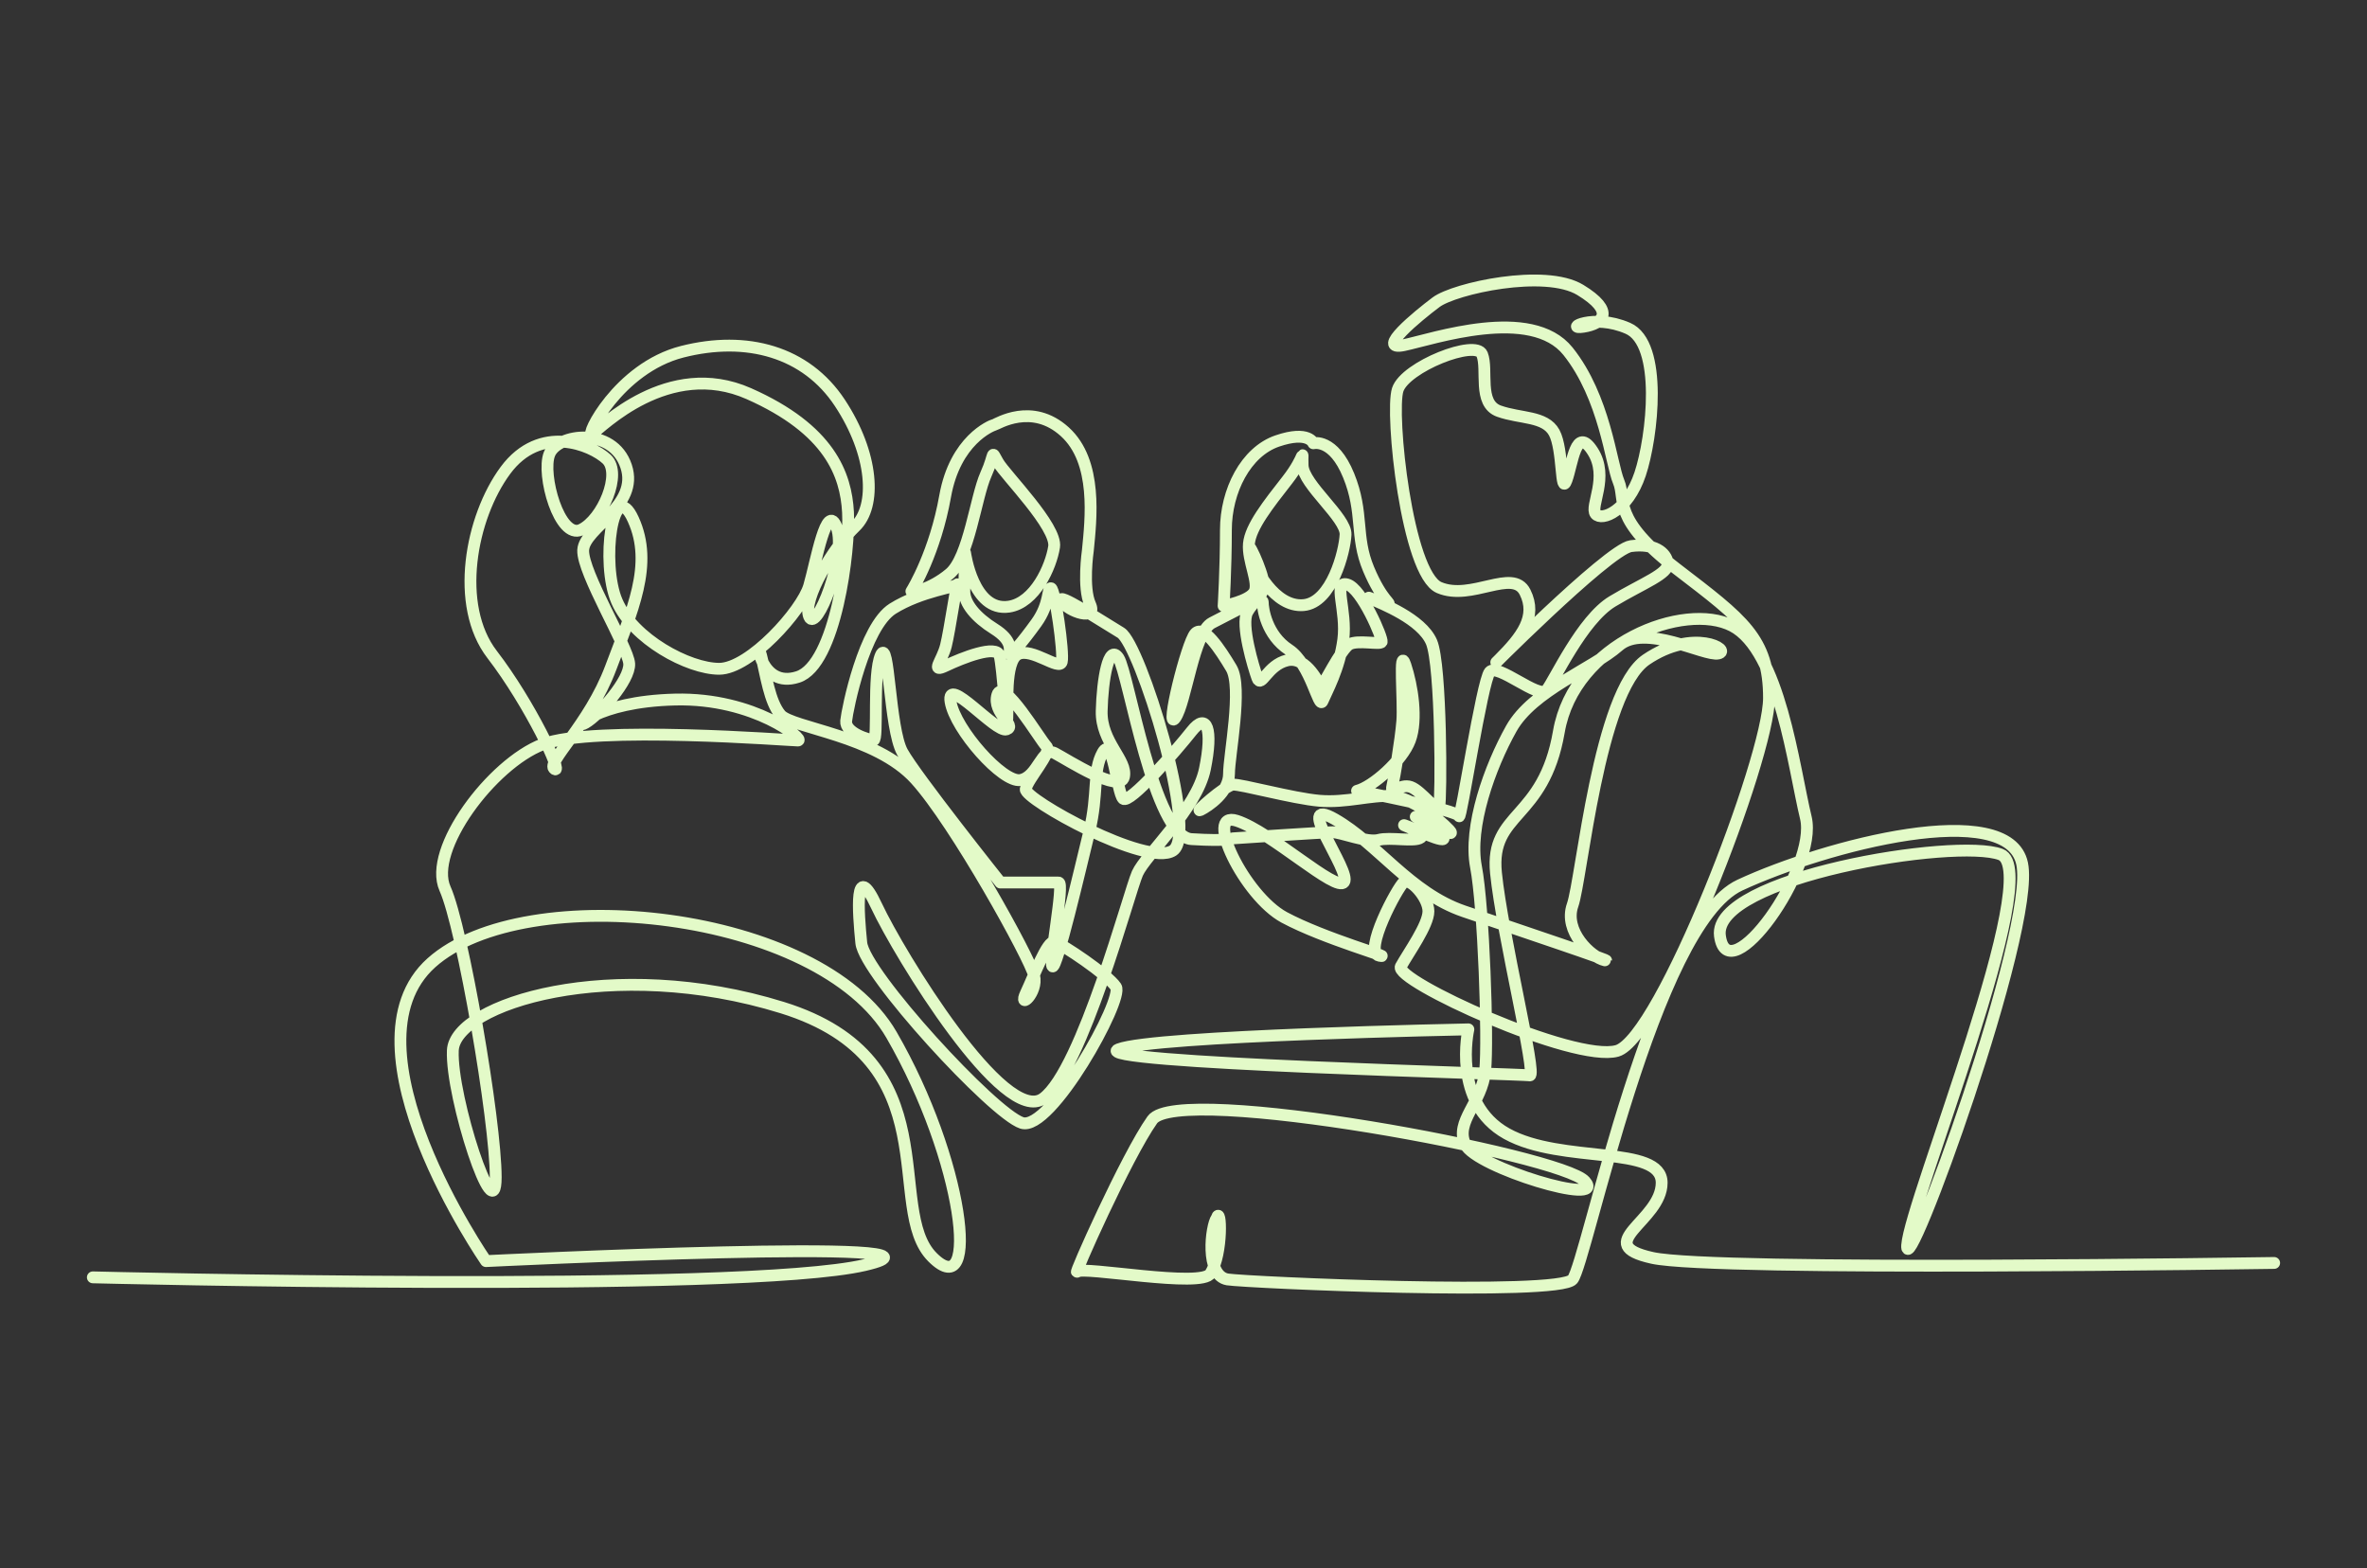 <?xml version="1.0" encoding="UTF-8"?>
<svg id="Layer_1" data-name="Layer 1" xmlns="http://www.w3.org/2000/svg" viewBox="0 0 999.79 662.28">
  <rect x="0" y="0" width="999.79" height="662.28" fill="#333333" stroke="none"/>
  <defs>
    <style>
      .cls-1 {
        fill: none;
        stroke: #e3fac8;
        stroke-linecap: round;
        stroke-linejoin: round;
        stroke-width: 5px;
      }
    </style>
  </defs>
  <path class="cls-1" d="M960.57,533.42s-236.02,3.71-262.59-2.12c-26.56-5.83,3.89-15.55,3.89-31.75s-42.12-7.77-65.45-20.73c-23.33-12.96-16.2-44.06-16.2-44.06,0,0-132.84,2.59-147.74,8.42-14.91,5.83,170.42,10.37,173.66,11.02,3.24.65-11.66-59.61-14.26-85.54-2.59-25.92,20.09-22.03,26.56-59.61,6.48-37.58,53.14-55.08,73.22-44.71,20.09,10.37,25.92,59.61,31.1,81,5.18,21.38-33.05,74.52-36.29,49.89-3.24-24.62,99.79-41.47,118.58-34.34,18.79,7.13-38.2,146.23-39.49,165.02-1.3,18.79,54.39-133.27,48.56-161.14-5.83-27.86-82.94-7.78-119.23,9.07-36.29,16.85-64.8,159.4-70.63,166.53-5.83,7.13-137.37,1.3-145.8,0-9.62-1.66-6.87-22.73-4.54-25.92,1.84-5.72,2.66,14.84-2.59,23.33-3.24,6.48-54.43-3.24-56.37-.65-1.95,2.59,20.73-48.6,31.75-64.15,11.02-15.55,173.01,14.9,182.73,25.92,9.72,11.02-46.01-5.83-50.54-15.55-4.54-9.72,7.13-17.49,8.42-31.1,1.3-13.61-.65-69.33-3.89-86.18-3.24-16.85,5.83-42.12,14.9-58.32,9.07-16.2,34.34-25.27,45.36-34.99,11.02-9.72,36.29,4.54,42.12,3.24,5.83-1.3-10.37-11.02-30.46,2.59-20.09,13.61-27.21,92.66-31.1,103.68-3.89,11.02,7.77,22.03,13.61,23.33,5.83,1.3-36.93-12.96-59.61-20.73-22.68-7.78-36.29-28.51-54.43-38.88-18.14-10.37,7.13,22.03,3.89,26.57-3.24,4.54-31.1-21.38-45.36-25.92-14.26-4.54,3.24,31.75,20.09,40.82,16.85,9.07,47.3,17.49,40.17,16.2-7.13-1.3,7.78-29.16,10.37-31.1,2.59-1.94,10.37,6.48,10.37,12.31s-8.42,17.49-11.66,23.33c-3.24,5.83,73.22,40.82,91.36,35.64,18.14-5.18,64.15-123.76,64.15-149.03s-11.02-33.05-38.88-54.43c-27.86-21.38-21.38-29.16-24.63-36.93-3.24-7.78-5.83-35.64-21.38-55.08-15.55-19.44-57.02-5.18-69.33-2.59-12.31,2.59,5.83-12.31,13.61-18.14,7.78-5.83,46.01-14.26,60.91-5.18,14.9,9.07,9.72,14.25,1.3,15.55-8.42,1.3,3.89-5.83,18.79.65,14.91,6.48,10.37,46.01,5.18,61.56-5.18,15.55-16.2,20.09-18.79,16.85-2.59-3.24,5.83-15.55-1.3-26.57-7.12-11.02-8.42,5.18-11.01,12.31-2.59,7.13-1.3-12.96-5.19-20.09-3.89-7.13-14.26-5.83-23.33-9.07-9.07-3.24-4.54-17.5-7.13-23.98-2.59-6.48-32.4,5.18-35.64,14.9-3.24,9.72,3.89,77.76,17.49,83.59,13.61,5.83,31.1-8.42,36.29,1.94,5.18,10.37-1.3,18.79-11.02,28.51-9.72,9.72,46.01-46.65,55.73-47.95,9.72-1.3,14.9,2.59,15.55,7.13.65,4.54-10.37,8.42-23.33,16.2-12.96,7.78-24.62,33.69-27.86,37.58-3.24,3.89-20.74-11.66-23.98-7.78-3.24,3.89-12.31,63.5-12.96,60.91-.65-2.59-43.09-10.7-43.09-10.7,6.48-1.62,19.12-12.63,22.35-21.38,3.24-8.75.97-23-1.94-31.75-2.92-8.75-.65,15.55-1.3,23.65-.65,8.1-3.24,23.33-4.21,27.54-.97,4.21,3.24-1.3,7.78.32,4.54,1.62,11.02,11.02,11.99,8.42.97-2.59.97-59.94-3.24-69.66-4.21-9.72-21.06-16.2-25.27-18.14-4.21-1.94,3.89,1.62,6.48,1.94,2.59.32-1.95-.65-7.78-14.58-5.83-13.93-1.94-23.65-8.42-39.53-6.48-15.88-14.9-13.61-14.9-13.61,0,0-1.95-5.51-15.23-.97-13.28,4.54-21.71,21.06-21.71,37.58s-.97,32.07-.97,32.07c0,0,10.7-1.94,12.96-5.83,2.27-3.89-2.92-13.28-2.27-20.41.65-7.13,8.1-16.52,16.2-26.89,8.1-10.37,6.16-14.26,6.48-6.16.32,8.1,18.47,22.03,18.14,29.16-.32,7.13-5.83,28.83-17.82,29.81-11.99.97-20.73-15.23-22.68-22.68-1.94-7.45,5.51,8.42,5.83,13.61.32,5.18-3.89,6.8-6.8,11.99-2.91,5.18,2.59,23.33,4.21,27.86,1.62,4.54,4.21-5.51,12.64-7.45,8.42-1.94,13.61,10.69,14.26,11.02.65.32,8.42-15.87,11.99-17.82,3.56-1.94,12.96.32,13.61-.97.65-1.3-8.42-22.68-14.58-24.3-6.16-1.62,0,11.02-1.62,23.33-1.62,12.31-7.13,22.03-8.75,25.92-1.62,3.89-4.86-15.55-14.26-21.71-9.4-6.16-11.01-17.17-11.01-20.09s-13.61,4.86-21.38,8.75c-7.78,3.89-11.02,33.7-15.55,40.18-4.54,6.48,4.86-31.75,8.42-35.64,3.56-3.89,10.37,6.48,15.23,14.58,4.86,8.1-.97,36.93-.97,44.71s-8.75,13.61-11.99,15.23,10.37-10.37,13.61-10.69c3.24-.32,25.27,5.83,36.61,6.8,11.34.97,22.03-2.59,30.46-1.94,8.42.65,19.76,9.4,24.3,14.26,4.54,4.86-12.31-4.86-13.93-5.51-1.62-.65,8.75,4.54,11.34,8.42,2.59,3.89-13.93-4.21-16.2-4.86-2.27-.65,9.4,3.24,6.8,5.19-2.59,1.94-12.96-.33-17.82.97-4.86,1.3-15.87-3.24-19.44-3.24s-42.12,2.59-42.12,2.59c0,0-1.62,1.3-17.49.32-15.88-.97-26.57-69.98-30.78-76.46-4.21-6.48-6.8,9.07-7.13,22.36-.32,13.28,11.02,20.73,9.4,27.86-1.62,7.12-23.65-7.13-29.16-10.05-5.51-2.92-7.13,10.05-14.58,11.34-7.45,1.3-27.54-21.38-29.49-33.05-1.94-11.66,19.12,13.28,23.65,11.66,4.54-1.62-6.16-6.8-3.89-14.58,2.27-7.78,18.14,19.12,20.73,21.7,2.59,2.59-8.1,13.93-8.75,18.14-.65,4.21,51.19,33.05,62.2,25.92,11.02-7.13-13.93-87.15-22.03-92.01-8.1-4.86-27.86-17.82-24.95-13.28,2.91,4.54,15.23,8.42,11.99,1.3-3.24-7.13-.97-22.68-.97-22.68,1.3-13.28,4.21-37.58-9.72-50.22-13.93-12.64-28.51-3.24-29.81-2.92-1.3.32-16.52,6.48-20.74,30.13-4.21,23.65-13.61,39.2-14.25,40.17-.65.97,8.1-.65,16.2-7.45,8.1-6.8,11.01-32.4,15.23-41.79,4.21-9.4,1.94-10.69,5.19-5.18,3.24,5.51,24.95,27.22,23.65,35.64-1.3,8.42-8.1,23.65-19.12,25.27-15.12,2.22-18.47-22.68-18.47-22.68,0,0-.32,11.02-.32,16.2s4.86,11.02,12.63,15.87c7.77,4.86,6.48,8.75,6.48,10.37s5.51-4.86,11.34-12.96c5.83-8.1,4.54-14.9,6.16-14.58,1.62.32,5.51,27.21,4.54,31.1-.97,3.89-12.63-6.16-18.47-3.24-5.83,2.92-4.21,22.68-4.54,27.21-.32,4.54-1.94-21.71-3.24-26.57-1.3-4.86-15.88.97-22.68,4.21-6.8,3.24-1.62-1.94,0-8.42,1.62-6.48,4.54-26.89,4.86-25.92s-15.21,2.68-27.32,10.25c-12.11,7.57-19.18,42.39-19.68,47.44-.5,5.05,9.59,8.07,11.61,8.07s-.5-27.76,3.03-35.83c3.53-8.07,3.53,30.79,9.08,40.88,5.55,10.09,41.42,55.11,41.42,55.11h24.62c2.59,0-4.32,34.13-2.59,35.42,1.73,1.3,11.67-41.04,15.55-57.02,3.89-15.99,1.3-25.49,5.62-33.26,4.32-7.78,6.04,16.85,8.64,19.44,2.59,2.59,22.46-20.3,28.94-28.51,6.48-8.2,9.07-.86,5.61,15.99-3.46,16.85-25.06,36.29-28.51,44.06-3.46,7.78-23.33,82.94-39.74,95.04-16.41,12.1-60.91-60.91-70.41-81.21-9.5-20.3-7.78,2.59-6.48,15.55,1.3,12.96,55.73,72.14,67.82,76.03,12.1,3.89,43.2-52.27,39.74-57.46-3.45-5.19-22.89-18.14-25.92-19.01-3.02-.87-8.64,14.26-12.09,21.6-3.46,7.34,5.19,0,3.46-7.34-1.73-7.34-33.26-64.37-50.11-82.94-16.85-18.58-52.27-21.6-57.02-27.21-4.75-5.62-6.05-16.85-8.21-25.06-2.16-8.21-.43,14.26,15.55,9.07,15.98-5.18,22.03-53.57,21.17-69.55-.86-15.98-7.78-34.99-41.9-50.11-34.13-15.12-62.64,14.69-66.09,16.85-3.46,2.16,10.8-27.65,38.01-34.56,27.22-6.91,52.27,0,66.53,21.6,14.26,21.6,15.55,43.63,6.48,52.27-9.07,8.64-22.46,30.67-19.44,38.02,3.02,7.34,15.98-25.92,11.66-37.58-4.32-11.66-8.64,14.26-11.66,24.62-3.02,10.37-25.06,34.99-38.01,34.99s-36.29-12.53-43.2-28.51c-6.91-15.98-1.73-53.57,6.91-34.56,8.64,19.01-.43,38.45-9.5,62.64-9.07,24.19-27.65,40.17-23.76,42.77,3.89,2.59-10.37-27.65-26.35-48.38-15.98-20.74-9.07-57.89,5.62-77.76,14.69-19.87,36.29-10.8,42.77-4.75,6.48,6.05-1.73,25.49-10.8,29.81-9.07,4.32-16.85-23.33-13.39-31.97,3.46-8.64,26.78-11.66,32.4,5.18,5.62,16.85-17.71,25.92-18.14,35.42-.43,9.5,19.01,41.04,19.44,47.95.43,6.91-12.73,21.73-18.49,25.03-5.77,3.29,4.12-9.06,37.88-9.88,33.76-.82,55.18,17.3,51.88,17.3s-86.47-6.59-107.88,1.65c-21.41,8.24-48.59,44.47-41.18,60.94,7.41,16.47,21.41,98,21.41,121.88s-18.94-33.77-18.12-53.53c.82-19.76,67.53-40.35,139.18-18.12,71.65,22.24,42.82,84.82,63.41,105.41,20.59,20.59,13.18-41.18-17.29-93.88-30.47-52.71-154.83-65.88-194.35-30.47-39.53,35.42,23.06,126,23.06,126,0,0,211.8-10.41,159.96,1.68-51.84,12.1-326.02,5.18-326.02,5.18"/>
</svg>